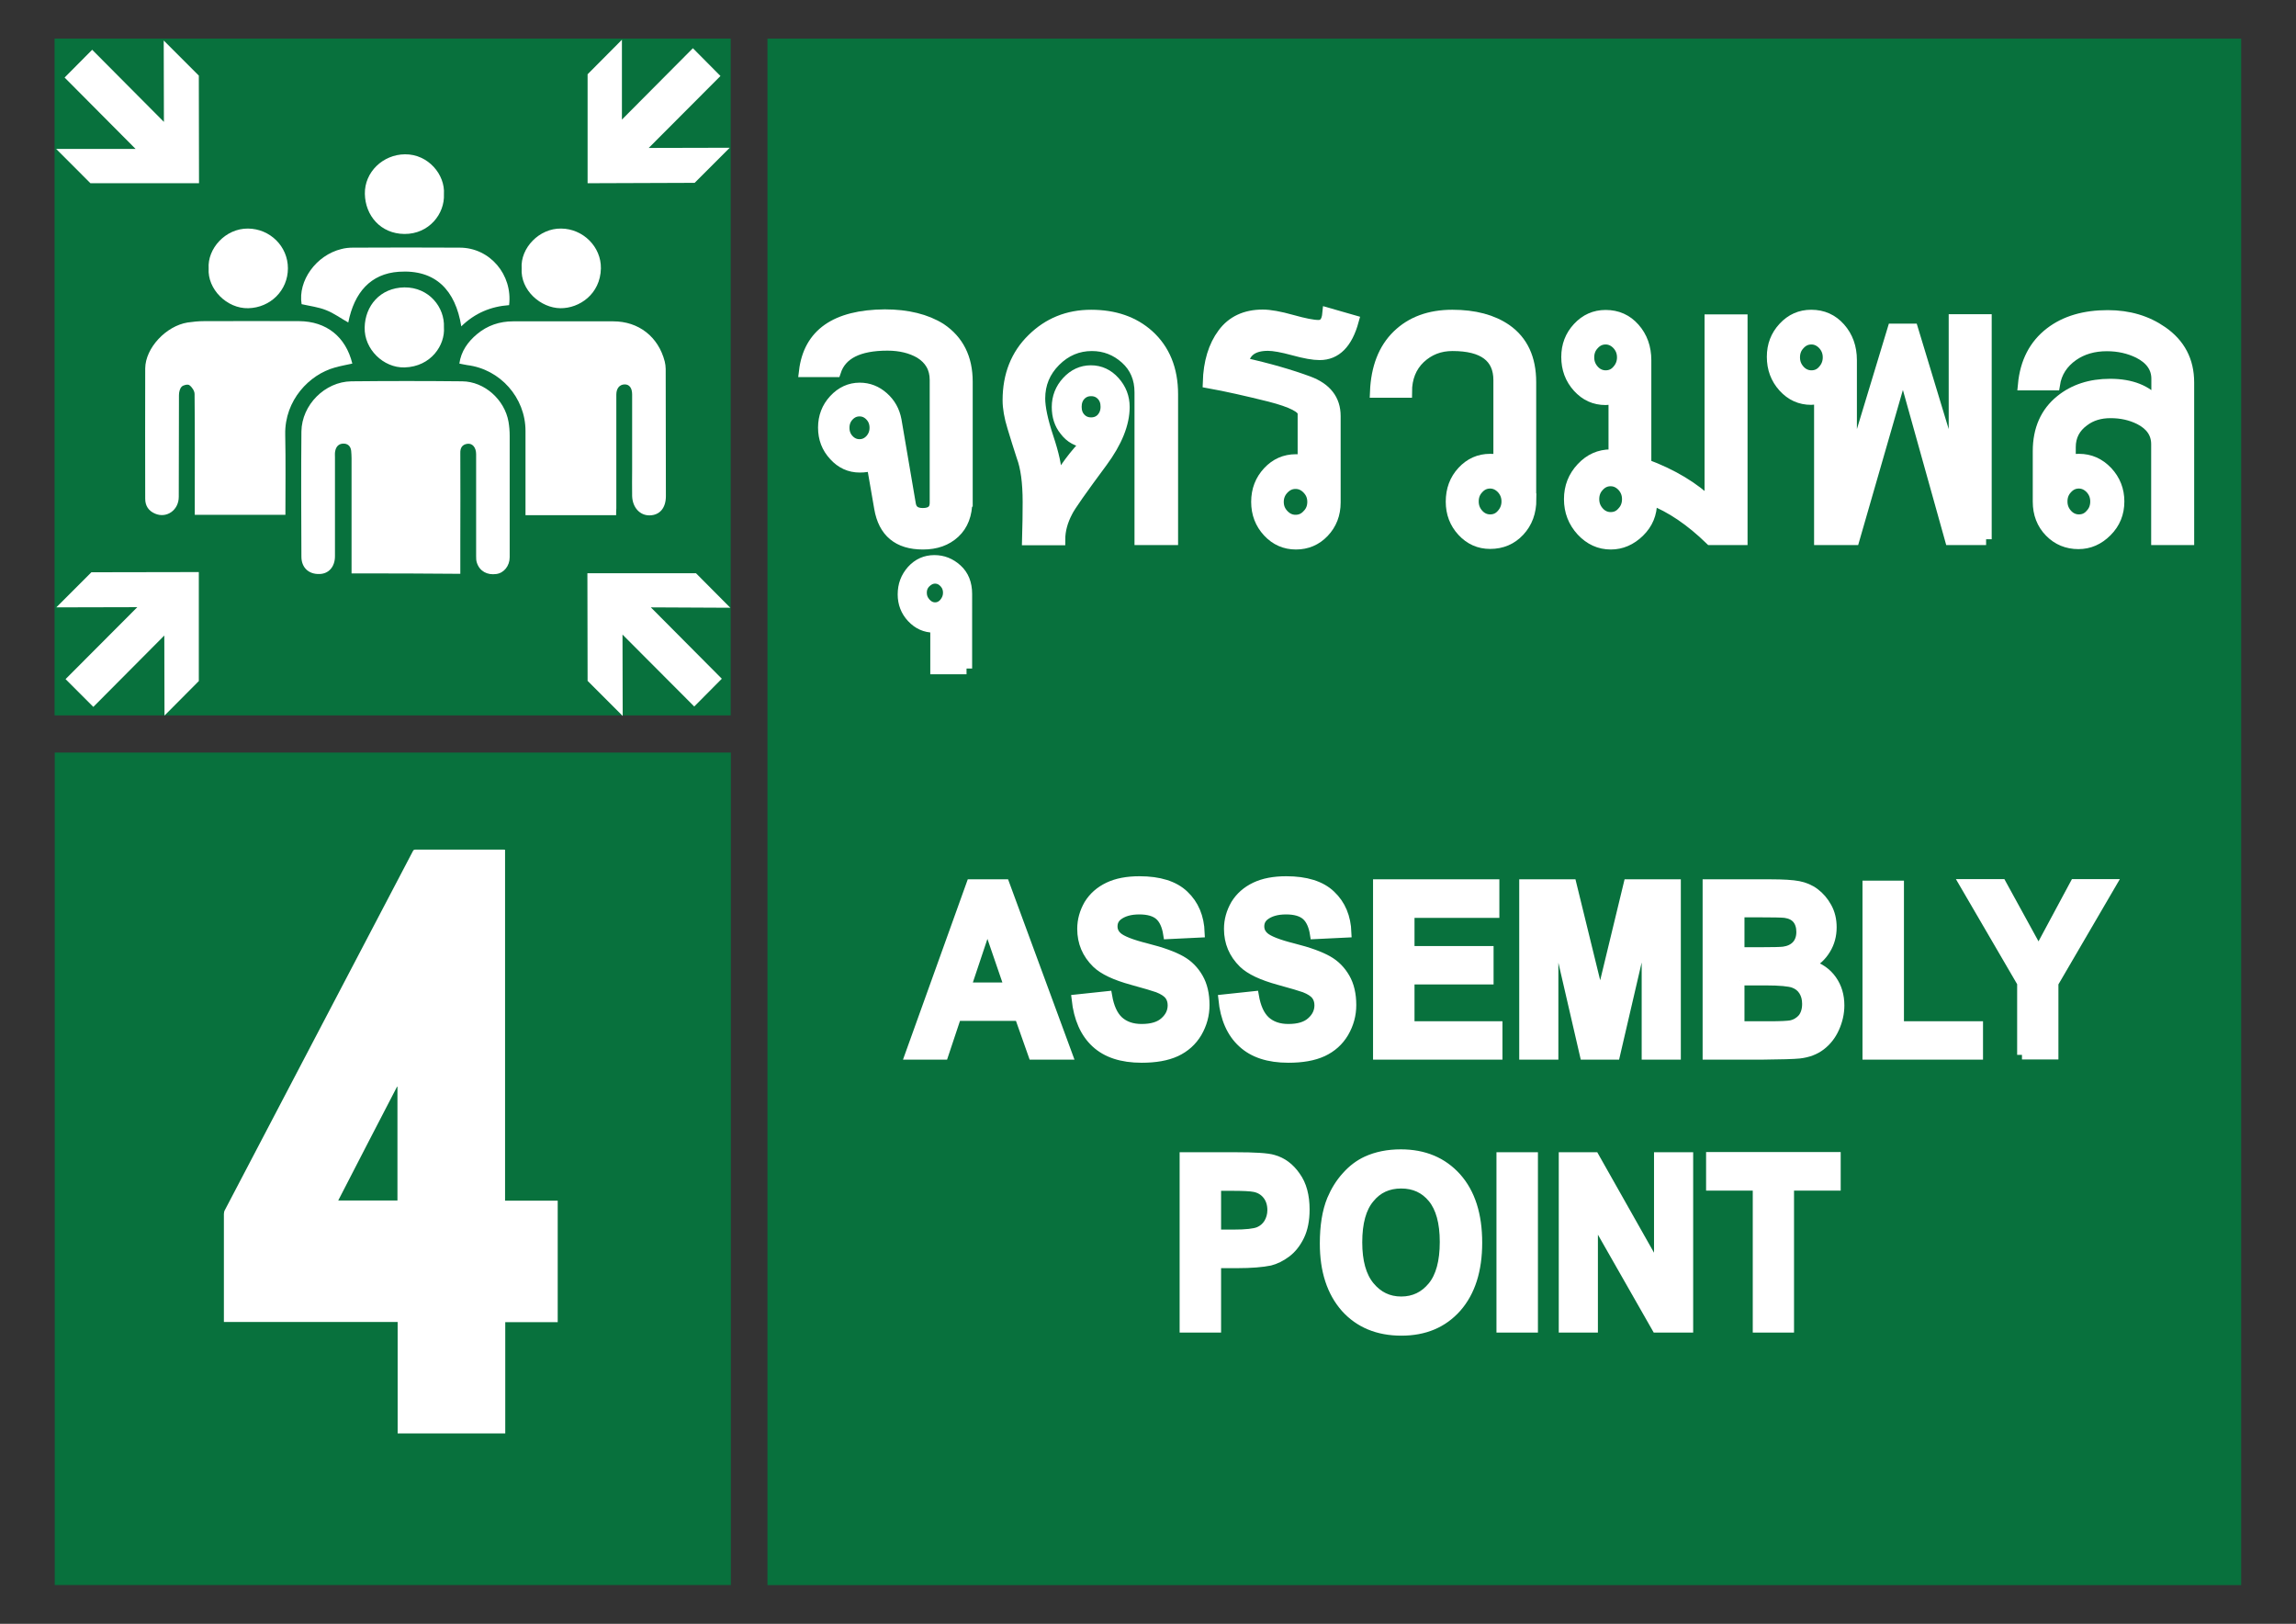 <?xml version="1.0" encoding="utf-8"?>
<!-- Generator: Adobe Illustrator 22.0.0, SVG Export Plug-In . SVG Version: 6.00 Build 0)  -->
<svg version="1.1" id="Layer_1" xmlns="http://www.w3.org/2000/svg" xmlns:xlink="http://www.w3.org/1999/xlink" x="0px" y="0px"
	 viewBox="0 0 1190.6 841.9" style="enable-background:new 0 0 1190.6 841.9;" xml:space="preserve">
<rect x="0" y="0" width="1190.6" height="841.9" fill="#333333" stroke="none"/>
<style type="text/css">
	.st0{fill:none;}
	.st1{fill:#010101;}
	.st2{fill:#FFFFFF;}
	.st3{fill:#077147;}
	.st4{fill:#FFFFFF;stroke:#FFFFFF;stroke-miterlimit:10;}
	.st5{fill-rule:evenodd;clip-rule:evenodd;fill:#077147;}
	.st6{fill-rule:evenodd;clip-rule:evenodd;fill:#FFFFFF;}
	.st7{fill:#EB2627;}
	.st8{fill:#2A3B8F;}
	.st9{fill:#08713D;}
	.st10{fill-rule:evenodd;clip-rule:evenodd;fill:#08713D;}
	.st11{fill:#FFFFFF;stroke:#FFFFFF;stroke-width:2;stroke-miterlimit:10;}
	.st12{fill:#FFFFFF;stroke:#FFFFFF;stroke-width:3;stroke-miterlimit:10;}
	.st13{display:none;fill:#FFFFFF;stroke:#000000;stroke-miterlimit:10;}
	.st14{display:none;}
	.st15{display:inline;fill:#EB2627;}
	.st16{display:inline;}
	.st17{fill:#FFFFFF;stroke:#FFFFFF;stroke-width:5;stroke-miterlimit:10;}
	.st18{fill:#FFFFFF;stroke:#FFFFFF;stroke-width:5;}
	.st19{fill:#FFFFFF;stroke:#FFFFFF;stroke-width:6;stroke-miterlimit:10;}
</style>
<g>
	<g>
		<rect x="0" y="0" class="st0" width="1190.6" height="841.9"/>
		<rect x="28.3" y="20" class="st13" width="1133.9" height="801.8"/>
		<g id="stecon_76_" class="st14">
			<path id="red_76_" class="st15" d="M47.1,38.3c47.3,0,94.6,0,141.9,0c0,25.1,0,50.3,0,75.4c-47.3,0-94.6,0-141.8,0
				c0-0.3-0.1-0.5-0.1-0.8c0-24.6,0-49.2,0-73.8C47.2,38.9,47.1,38.6,47.1,38.3z M50.4,76c0.3,0.1,0.4,0.2,0.6,0.3
				c4,2,7.9,4.1,11.9,6.1c18.2,9.4,36.4,18.7,54.6,28.1c0.4,0.2,0.8,0.2,1.2,0c15.3-7.9,30.7-15.8,46-23.7c6.8-3.5,13.7-7,20.5-10.6
				c0.2-0.1,0.3-0.2,0.5-0.3c-0.2-0.1-0.4-0.2-0.5-0.3c-4.2-2.2-8.4-4.3-12.6-6.5c-18-9.3-36-18.6-54-27.8c-0.3-0.2-0.6-0.2-1,0
				c-7.8,4.1-15.7,8.1-23.5,12.1c-14,7.2-28,14.4-42,21.6C51.6,75.4,51.1,75.7,50.4,76z"/>
			<g id="white_76_" class="st16">
				<path class="st2" d="M50.4,76c0.7-0.3,1.2-0.6,1.8-0.9c14-7.2,28-14.4,42-21.6c7.8-4,15.7-8.1,23.5-12.1c0.4-0.2,0.6-0.1,1,0
					c18,9.3,36,18.6,54,27.8c4.2,2.2,8.4,4.3,12.6,6.5c0.1,0.1,0.3,0.2,0.5,0.3c-0.2,0.1-0.4,0.2-0.5,0.3c-6.8,3.5-13.7,7-20.5,10.6
					c-15.3,7.9-30.7,15.8-46,23.7c-0.4,0.2-0.8,0.2-1.2,0c-18.2-9.4-36.4-18.8-54.6-28.1c-4-2-7.9-4.1-11.9-6.1
					C50.8,76.3,50.7,76.2,50.4,76z M54.8,76c0.2,0.1,0.3,0.2,0.5,0.3c1.1,0.6,2.2,1.1,3.2,1.7c19.7,10.1,39.5,20.2,59.2,30.4
					c0.3,0.2,0.5,0.2,0.9,0c14.3-7.4,28.6-14.7,43-22.1c6.5-3.3,13-6.6,19.4-10c0.2-0.1,0.3-0.2,0.5-0.3c-0.3-0.1-0.5-0.2-0.7-0.3
					c-17.7-9.1-35.5-18.2-53.2-27.3c-3-1.6-6.1-3.1-9.1-4.7c-0.3-0.1-0.5-0.2-0.7,0c-0.4,0.2-0.8,0.4-1.2,0.6
					C96.2,54.8,75.9,65.2,55.5,75.7C55.3,75.8,55.1,75.9,54.8,76z"/>
				<path class="st2" d="M152.4,67.3c1.6,0,3,0,4.5,0c0,5.8,0,11.5,0,17.2c-1.6,0-3.1,0-4.7,0c-1-2.9-2-5.9-3.1-8.8c0,0-0.1,0-0.1,0
					c0,2.9,0,5.8,0,8.8c-1.5,0-3,0-4.5,0c0,0,0,0,0,0c0,0,0,0,0,0c0-0.1,0-0.3,0-0.4c0-5.5,0-11,0-16.5c0,0,0-0.1,0.1-0.2
					c0.1,0,0.3,0,0.4,0c1.3,0,2.6,0,3.9,0c0.5,0,0.5,0,0.6,0.5c0.9,2.8,1.8,5.5,2.6,8.3c0,0.1,0.1,0.3,0.2,0.4
					C152.4,73.4,152.4,70.4,152.4,67.3z"/>
				<path class="st2" d="M142.8,76c0,1.7,0,3.4,0,5c0,0.9-0.3,1.6-0.9,2.2c-0.8,0.8-1.8,1.3-2.8,1.5c-1.7,0.3-3.4,0.3-5.1-0.1
					c-1-0.2-1.8-0.7-2.5-1.4c-0.6-0.6-0.9-1.3-0.9-2.1c0-3.4,0-6.7,0-10.1c0-0.8,0.3-1.4,0.7-2c0.7-0.8,1.6-1.3,2.6-1.5
					c1.9-0.4,3.9-0.4,5.8,0.1c0.8,0.2,1.6,0.7,2.2,1.3c0.6,0.6,0.9,1.3,0.9,2.2C142.8,72.6,142.8,74.3,142.8,76z M137.6,76
					c0-1.6,0-3.3,0-4.9c0-0.8-0.1-1-0.9-1c-0.1,0-0.2,0-0.3,0c-0.6,0.1-0.7,0.2-0.7,0.8c0,3.3,0,6.7,0,10c0,0.6,0.1,0.8,0.7,0.8
					c0.2,0,0.4,0,0.5,0c0.5-0.1,0.6-0.2,0.6-0.8C137.6,79.3,137.6,77.7,137.6,76z"/>
				<path class="st2" d="M129.3,77.7c0,0.2,0,0.4,0,0.6c0,0.9,0,1.8,0,2.6c0,0.9-0.3,1.7-1,2.3c-0.8,0.8-1.7,1.2-2.8,1.4
					c-1.7,0.3-3.3,0.3-5-0.1c-0.9-0.2-1.7-0.7-2.4-1.3c-0.7-0.6-1-1.4-1-2.4c0-3.3,0-6.6,0-9.9c0-1,0.4-1.8,1-2.4
					c0.8-0.7,1.8-1.2,2.8-1.4c1.6-0.3,3.2-0.3,4.8,0.1c1,0.2,1.8,0.7,2.5,1.3c0.7,0.6,1,1.4,1,2.3c0,0.9,0,1.9,0,2.8
					c0,0.2,0,0.4,0,0.6c-1.7,0-3.4,0-5.1,0c0-0.2,0-0.4,0-0.6c0-1,0-1.9,0-2.9c0-0.6-0.1-0.7-0.6-0.8c-0.1,0-0.2,0-0.3,0
					c-0.8,0.1-0.8,0.3-0.8,0.9c0,3.3,0,6.5,0,9.8c0,0.1,0,0.2,0,0.3c0,0.2,0.1,0.4,0.3,0.5c0.1,0.1,0.3,0.1,0.4,0.1
					c0.7,0.1,0.9-0.2,0.9-0.9c0-0.8,0-1.7,0-2.5c0-0.2,0-0.4,0-0.5C124.5,77.7,128.6,77.6,129.3,77.7z"/>
				<path class="st2" d="M105.7,84.4c0-5.7,0-11.4,0-17.1c0.4-0.1,9.7-0.1,10.1,0c0,0.9,0,1.8,0,2.8c-0.2,0-0.3,0-0.5,0
					c-1.2,0-2.5,0-3.7,0c-0.2,0-0.3,0-0.5,0c0,1.5,0,3,0,4.5c1.1,0,2.3,0,3.5,0c0,0.9,0,1.7,0,2.5c-0.4,0.2-0.8,0.1-1.2,0.1
					c-0.4,0-0.8,0-1.1,0c-0.4,0-0.8,0-1.1,0c-0.1,0.4-0.1,3.2-0.1,4.1c0.2,0,0.3,0,0.5,0c1.2,0,2.4,0,3.6,0c0.2,0,0.4,0,0.6,0
					c0,1,0,2,0,2.9C115.5,84.5,106.3,84.5,105.7,84.4z"/>
				<path class="st2" d="M100.8,84.5c-1.8,0-3.5,0-5.3,0c0-4.7,0-9.5,0-14.2c-1.2,0-2.3,0-3.4,0c-0.1-0.4-0.1-2.4,0-2.9
					c0.3-0.1,11.5-0.1,12,0c0.1,0.4,0.1,2.3,0,2.9c-1.1,0-2.2,0-3.4,0C100.8,75,100.8,79.7,100.8,84.5z"/>
				<path class="st2" d="M90.9,73.3c-1.7,0-3.4,0-5.1,0c0-0.2,0-0.3,0-0.5c0-0.7,0-1.3,0-2c0-0.4-0.2-0.6-0.6-0.7
					c-0.1,0-0.3,0-0.4,0c-0.3,0-0.5,0.2-0.5,0.6c0,0.6,0,1.2,0,1.9c0,0.4,0.2,0.7,0.5,0.9c0.4,0.2,0.8,0.5,1.2,0.7
					c1.1,0.6,2.2,1.2,3.3,1.9c0.2,0.1,0.3,0.2,0.5,0.3c0.8,0.5,1.2,1.3,1.2,2.4c0,0.7,0,1.5,0,2.2c0,0.8-0.3,1.4-0.7,1.9
					c-0.7,0.8-1.6,1.3-2.6,1.6c-1.7,0.4-3.5,0.4-5.2,0c-0.9-0.2-1.7-0.7-2.5-1.4c-0.7-0.6-1-1.4-1-2.3c0-0.8,0-1.7,0-2.5
					c0.3-0.1,4.4-0.2,5,0c0,0.1,0,0.3,0,0.5c0,0.7,0,1.5,0,2.2c0,0.5,0.1,0.6,0.5,0.7c0.3,0,0.5,0,0.8-0.1c0.2,0,0.4-0.2,0.3-0.5
					c0-0.7,0-1.4,0-2.1c0-0.4-0.2-0.6-0.5-0.8c-0.4-0.3-0.9-0.6-1.3-0.8c-1.1-0.7-2.2-1.3-3.3-2c-0.3-0.2-0.7-0.5-1-0.7
					c-0.5-0.4-0.7-1-0.7-1.6c0-0.7,0-1.5,0-2.2c0-0.8,0.3-1.5,0.8-2.1c0.8-0.8,1.8-1.3,2.9-1.5c1.6-0.3,3.1-0.3,4.7,0.1
					c1,0.2,1.9,0.7,2.6,1.5c0.6,0.6,0.9,1.3,0.9,2.1C90.9,71.7,90.9,72.5,90.9,73.3z"/>
			</g>
			<g id="blue_76_" class="st16">
				<path class="st8" d="M54.8,76c0.3-0.2,0.5-0.3,0.7-0.4c20.4-10.5,40.7-20.9,61.1-31.4c0.4-0.2,0.8-0.4,1.2-0.6
					c0.3-0.2,0.5-0.1,0.7,0c3,1.6,6.1,3.1,9.1,4.7c17.7,9.1,35.5,18.2,53.2,27.3c0.2,0.1,0.4,0.2,0.7,0.3c-0.2,0.1-0.4,0.2-0.5,0.3
					c-6.5,3.3-13,6.6-19.4,10c-14.3,7.3-28.6,14.7-43,22.1c-0.3,0.2-0.6,0.1-0.9,0C98,98.2,78.2,88.1,58.5,78
					c-1.1-0.6-2.2-1.1-3.2-1.7C55.1,76.2,55,76.2,54.8,76z M152.4,67.3c0,3.1,0,6.2,0,9.2c-0.1-0.1-0.2-0.3-0.2-0.4
					c-0.9-2.8-1.8-5.5-2.6-8.3c-0.2-0.5-0.2-0.5-0.6-0.5c-1.3,0-2.6,0-3.9,0c-0.1,0-0.3,0-0.4,0c0,0.1-0.1,0.1-0.1,0.2
					c0,5.5,0,11,0,16.5c0,0.1,0,0.3,0,0.4c0,0,0,0,0,0c0,0,0,0,0,0c1.5,0,3,0,4.5,0c0-3,0-5.9,0-8.8c0,0,0.1,0,0.1,0
					c1,2.9,2,5.9,3.1,8.8c1.6,0,3.1,0,4.7,0c0-5.7,0-11.4,0-17.2C155.4,67.3,154,67.3,152.4,67.3z M142.8,76c0-1.7,0-3.3,0-5
					c0-0.9-0.3-1.6-0.9-2.2c-0.6-0.6-1.4-1.1-2.2-1.3c-1.9-0.5-3.9-0.5-5.8-0.1c-1,0.2-1.9,0.7-2.6,1.5c-0.5,0.6-0.8,1.2-0.7,2
					c0,3.4,0,6.7,0,10.1c0,0.9,0.3,1.6,0.9,2.1c0.7,0.7,1.6,1.2,2.5,1.4c1.7,0.4,3.4,0.4,5.1,0.1c1.1-0.2,2-0.7,2.8-1.5
					c0.6-0.6,0.9-1.3,0.9-2.2C142.8,79.3,142.8,77.6,142.8,76z M129.3,77.7c-0.7-0.1-4.8-0.1-5.2,0c0,0.2,0,0.3,0,0.5
					c0,0.8,0,1.7,0,2.5c0,0.7-0.3,1-0.9,0.9c-0.2,0-0.3,0-0.4-0.1c-0.2-0.1-0.3-0.2-0.3-0.5c0-0.1,0-0.2,0-0.3c0-3.3,0-6.5,0-9.8
					c0-0.6,0-0.8,0.8-0.9c0.1,0,0.2,0,0.3,0c0.5,0.1,0.6,0.2,0.6,0.8c0,1,0,1.9,0,2.9c0,0.2,0,0.3,0,0.6c1.7,0,3.4,0,5.1,0
					c0-0.2,0-0.4,0-0.6c0-0.9,0-1.9,0-2.8c0-1-0.3-1.7-1-2.3c-0.7-0.7-1.6-1.1-2.5-1.3c-1.6-0.3-3.2-0.3-4.8-0.1
					c-1,0.2-2,0.6-2.8,1.4c-0.7,0.6-1,1.4-1,2.4c0,3.3,0,6.6,0,9.9c0,1,0.3,1.7,1,2.4c0.7,0.7,1.5,1.1,2.4,1.3
					c1.7,0.4,3.3,0.4,5,0.1c1-0.2,2-0.7,2.8-1.4c0.6-0.6,1-1.3,1-2.3c0-0.9,0-1.8,0-2.6C129.3,78.1,129.3,77.9,129.3,77.7z
					 M90.9,73.3c0-0.8,0-1.6,0-2.4c0-0.9-0.3-1.6-0.9-2.1c-0.7-0.7-1.6-1.2-2.6-1.5c-1.6-0.4-3.1-0.4-4.7-0.1
					c-1.1,0.2-2.1,0.7-2.9,1.5c-0.6,0.6-0.9,1.2-0.8,2.1c0,0.7,0,1.5,0,2.2c0,0.7,0.2,1.2,0.7,1.6c0.3,0.3,0.6,0.5,1,0.7
					c1.1,0.7,2.2,1.3,3.3,2c0.5,0.3,0.9,0.6,1.3,0.8c0.3,0.2,0.5,0.4,0.5,0.8c0,0.7,0,1.4,0,2.1c0,0.3-0.1,0.5-0.3,0.5
					c-0.3,0.1-0.5,0.1-0.8,0.1c-0.4,0-0.5-0.2-0.5-0.7c0-0.7,0-1.5,0-2.2c0-0.2,0-0.3,0-0.5c-0.6-0.1-4.7-0.1-5,0c0,0.8,0,1.7,0,2.5
					c0,1,0.3,1.7,1,2.3c0.7,0.7,1.5,1.1,2.5,1.4c1.7,0.4,3.5,0.4,5.2,0c1-0.2,1.9-0.8,2.6-1.6c0.5-0.5,0.8-1.2,0.7-1.9
					c0-0.7,0-1.5,0-2.2c0-1-0.4-1.8-1.2-2.4c-0.2-0.1-0.3-0.2-0.5-0.3c-1.1-0.6-2.2-1.2-3.3-1.9c-0.4-0.2-0.8-0.5-1.2-0.7
					c-0.3-0.2-0.5-0.5-0.5-0.9c0-0.6,0-1.2,0-1.9c0-0.4,0.2-0.5,0.5-0.6c0.1,0,0.3,0,0.4,0c0.4,0,0.6,0.2,0.6,0.7c0,0.7,0,1.3,0,2
					c0,0.2,0,0.3,0,0.5C87.5,73.3,89.1,73.3,90.9,73.3z M105.7,84.4c0.6,0.1,9.7,0.1,10.1,0c0-1,0-1.9,0-2.9c-0.2,0-0.4,0-0.6,0
					c-1.2,0-2.4,0-3.6,0c-0.2,0-0.4,0-0.5,0c-0.1-0.9-0.1-3.7,0.1-4.1c0.4,0,0.7,0,1.1,0c0.4,0,0.8,0,1.1,0c0.4,0,0.8,0.1,1.2-0.1
					c0-0.8,0-1.6,0-2.5c-1.2,0-2.3,0-3.5,0c0-1.5,0-3,0-4.5c0.2,0,0.4,0,0.5,0c1.2,0,2.5,0,3.7,0c0.2,0,0.3,0,0.5,0c0-1,0-1.9,0-2.8
					c-0.4-0.1-9.7-0.1-10.1,0C105.7,73,105.7,78.7,105.7,84.4z M100.8,84.5c0-4.8,0-9.5,0-14.3c1.2,0,2.3,0,3.4,0
					c0.1-0.5,0.1-2.5,0-2.9c-0.5-0.1-11.7-0.1-12,0c-0.1,0.5-0.1,2.4,0,2.9c1.1,0,2.2,0,3.4,0c0,4.8,0,9.5,0,14.2
					C97.3,84.5,99,84.5,100.8,84.5z"/>
				<path class="st8" d="M137.6,76c0,1.7,0,3.3,0,5c0,0.5-0.1,0.7-0.6,0.8c-0.2,0-0.4,0-0.5,0c-0.5-0.1-0.7-0.2-0.7-0.8
					c0-3.3,0-6.7,0-10c0-0.6,0.1-0.7,0.7-0.8c0.1,0,0.2,0,0.3,0c0.8,0,0.9,0.2,0.9,1C137.6,72.8,137.6,74.4,137.6,76z"/>
			</g>
		</g>
	</g>
	<g>
		
			<rect x="-12.2" y="430.7" transform="matrix(-1.836970e-16 1 -1 -1.836970e-16 809.681 402.389)" class="st9" width="431.6" height="350.6"/>
		<path class="st2" d="M206.2,685.4c-30.1,0-60.1,0-90.1,0c0-0.5,0-1,0-1.4c0-18.2,0-36.4,0-54.6c0-0.7,0.2-1.6,0.6-2.2
			c16.8-32.1,33.7-64.3,50.5-96.4c15.6-29.8,31.3-59.7,46.9-89.5c0.3-0.6,0.6-0.8,1.3-0.8c15.2,0,30.5,0,45.7,0c0.2,0,0.5,0,0.8,0.1
			c0,60.6,0,121.2,0,181.9c9.1,0,18.2,0,27.3,0c0,21.1,0,42,0,63c-9.1,0-18.1,0-27.2,0c0,19.3,0,38.5,0,57.7c-18.6,0-37.1,0-55.8,0
			C206.2,724,206.2,704.8,206.2,685.4z M175.4,622.4c10.4,0,20.5,0,30.7,0c0-19.7,0-39.3,0-58.9c-0.1,0-0.1,0-0.2-0.1
			C195.7,583,185.6,602.6,175.4,622.4z"/>
	</g>
	<g>
		<rect x="28.3" y="20" class="st9" width="350.6" height="350.9"/>
		<g>
			<path class="st2" d="M182.3,297.3c0-1.4,0-2.7,0-4c0-18.6,0-37.1,0-55.7c0-1.3-0.1-2.6-0.2-3.9c-0.3-2.5-1.9-3.8-4.2-3.7
				c-2.4,0.1-3.7,1.7-4.1,4c-0.2,1-0.1,2-0.1,3c0,17.1,0,34.3,0,51.4c0,5.4-3.2,9.1-8,9.2c-5.6,0.2-9.4-3.3-9.4-9
				c-0.1-21.6-0.2-43.3,0-64.9c0.2-13.8,12.2-25.8,25.9-26c19.2-0.2,38.3-0.2,57.5,0c11.5,0.1,22,9.5,24,21c0.4,2.4,0.6,4.8,0.6,7.2
				c0,21,0,42,0,63c0,4.5-3,8.2-6.9,8.7c-4.8,0.7-8.7-1.5-10.1-5.8c-0.4-1.1-0.4-2.4-0.4-3.5c0-17.6,0-35.2,0-52.8
				c0-3.5-1.9-5.8-4.6-5.4c-2.7,0.4-3.7,2.2-3.6,4.9c0.1,15.5,0,31,0,46.5c0,5.3,0,10.5,0,16C219.9,297.3,201.5,297.3,182.3,297.3z"
				/>
			<path class="st2" d="M182.7,188.5c-3.1,0.7-6.1,1.2-9.2,2.1c-13,3.6-25.9,16.8-25.6,34.6c0.3,13.8,0.1,27.7,0.1,41.7
				c-15.7,0-31.1,0-47,0c0-1.3,0-2.6,0-3.9c0-19.6,0.1-39.1-0.1-58.7c0-1.6-1.3-3.6-2.7-4.6c-0.7-0.6-3.2-0.1-4,0.8
				c-1,1-1.4,2.9-1.4,4.4c-0.1,17.6,0,35.2-0.1,52.7c0,6.9-6.3,11.3-12.3,8.7c-3.3-1.4-5.1-4-5.1-7.7c0-22.5-0.1-45,0-67.6
				c0.1-10.6,10.8-22,22-23.8c2.8-0.4,5.6-0.7,8.5-0.7c16.4-0.1,32.9,0,49.3,0C169.3,166.6,179.3,174.6,182.7,188.5z"/>
			<path class="st2" d="M319.5,267.1c-15.8,0-31.1,0-47,0c0-1.2,0-2.3,0-3.5c0-13.4,0-26.8,0-40.2c0-17.2-13.1-32-30.2-34.1
				c-1.3-0.2-2.5-0.5-4.1-0.8c0.9-6.4,4.4-11.3,9.2-15.3c5.4-4.5,11.7-6.6,18.7-6.6c17.3,0,34.6,0,51.9,0c13.2,0,23.4,8,26.7,20.8
				c0.3,1.3,0.5,2.6,0.5,3.9c0,22,0.1,43.9,0.1,65.9c0,6.2-3.2,9.9-8.4,10c-5.1,0.1-8.9-4.1-9.1-10c-0.1-4.6,0-9.2,0-13.8
				c0-13,0-25.9,0-38.9c0-3.4-1.5-5.3-4-5.2c-2.5,0.1-4.2,2-4.2,5.3c0,19.7,0,39.3,0,59C319.5,264.6,319.5,265.7,319.5,267.1z"/>
			<path class="st2" d="M264,158.2c-9.5,0.7-17.7,4.1-24.8,11c-3-18.7-13.3-29.6-32.4-28.3c-14.6,1-23.1,10.7-26.2,26.3
				c-3.8-2.1-7.4-4.8-11.5-6.4c-4-1.6-8.3-2.1-12.7-3.1c-2-12.1,7.5-25.4,20.7-28.6c1.9-0.5,3.9-0.7,5.8-0.7c18.5-0.1,37-0.1,55.5,0
				C254,128.4,265.9,142.4,264,158.2z"/>
			<path class="st2" d="M108.2,139.2c-0.7-10.3,8.7-20.8,20.4-20.7c11.4,0.1,20.7,9.2,20.7,20.6c0,11.5-9.1,20.4-20.5,20.7
				C117.6,160.1,107.5,149.8,108.2,139.2z"/>
			<path class="st2" d="M230.2,100.7c0.5,10.1-7.7,20.7-20.5,20.6c-12.3-0.1-20.3-9.5-20.5-20.8c-0.2-11.3,9.4-20.4,20.8-20.5
				C222.1,79.9,230.9,90.6,230.2,100.7z"/>
			<path class="st2" d="M270.5,139.1c-0.7-10.5,9.1-20.8,20.5-20.6c11.3,0.1,20.8,9.4,20.6,20.7c-0.3,13.3-11.2,20.7-21,20.6
				C280.5,159.7,269.8,150.6,270.5,139.1z"/>
			<path class="st2" d="M230.2,169.7c0.7,9.1-6.6,20.4-20.4,20.8c-11,0.3-21-9.5-20.7-20.7c0.2-11.2,8-20.6,20.6-20.8
				C222.5,148.9,230.7,159.4,230.2,169.7z"/>
			<path class="st2" d="M337.5,314.9l36.8,37L360,366.3L322.8,329c0,13.6,0.1,27.9,0.1,42.2l-18.2-18.2l-0.1-55.8
				c16.8,0,56.3,0,56.3,0l17.8,17.9L337.5,314.9z"/>
			<path class="st2" d="M322.5,62l36.8-37l14.3,14.4l-37.2,37.3c13.5,0,27.8-0.1,42-0.1l-18.2,18.2L304.7,95c0-16.8,0-56.5,0-56.5
				l17.8-17.9L322.5,62z"/>
			<path class="st2" d="M70.3,77.2l-36.8-37l14.3-14.4L85,63.2c0-13.6-0.1-27.9-0.1-42.2l18.2,18.2l0.1,55.8c-16.8,0-56.3,0-56.3,0
				L29.1,77.2L70.3,77.2z"/>
			<path class="st2" d="M85.2,329.5l-36.8,37L34,352.1l37.2-37.3c-13.5,0-27.8,0.1-42,0.1l18.2-18.2l55.7-0.1c0,16.8,0,56.5,0,56.5
				l-17.8,17.9L85.2,329.5z"/>
		</g>
	</g>
	<g>
		
			<rect x="379.2" y="38.9" transform="matrix(-1.836970e-16 1 -1 -1.836970e-16 1201.068 -359.178)" class="st9" width="801.8" height="764.2"/>
		<g>
			<path class="st17" d="M614.2,688.4v-88.5h26.4c10,0,16.6,0.4,19.6,1.3c4.7,1.3,8.6,4.2,11.7,8.7c3.2,4.4,4.7,10.2,4.7,17.2
				c0,5.4-0.9,10-2.7,13.7c-1.8,3.7-4.1,6.6-6.9,8.7c-2.8,2.1-5.7,3.5-8.5,4.2c-3.9,0.8-9.6,1.3-17.1,1.3h-10.7v33.4H614.2z
				 M630.7,614.8V640h9c6.5,0,10.8-0.5,13-1.4c2.2-0.9,3.9-2.4,5.1-4.3c1.2-2,1.9-4.3,1.9-6.9c0-3.2-0.9-5.9-2.6-8
				c-1.7-2.1-4-3.4-6.6-3.9c-2-0.4-5.9-0.6-11.9-0.6H630.7z"/>
			<path class="st17" d="M686.9,644.7c0-9,1.2-16.6,3.7-22.7c1.9-4.5,4.4-8.6,7.6-12.1c3.2-3.6,6.7-6.2,10.6-8
				c5.1-2.3,10.9-3.5,17.6-3.5c12,0,21.6,4,28.9,12.1c7.2,8.1,10.8,19.3,10.8,33.8c0,14.3-3.6,25.5-10.7,33.6
				c-7.2,8.1-16.7,12.1-28.7,12.1c-12.1,0-21.8-4-29-12C690.5,669.8,686.9,658.8,686.9,644.7z M703.9,644.1c0,10,2.1,17.6,6.4,22.8
				c4.3,5.2,9.7,7.8,16.3,7.8c6.6,0,12-2.6,16.2-7.7s6.3-12.8,6.3-23.1c0-10.1-2.1-17.7-6.2-22.7c-4.1-5-9.5-7.5-16.3-7.5
				c-6.8,0-12.3,2.5-16.4,7.6C706,626.3,703.9,633.9,703.9,644.1z"/>
			<path class="st17" d="M778.5,688.4v-88.5h16.5v88.5H778.5z"/>
			<path class="st17" d="M810.8,688.4v-88.5h16l33.4,59.1v-59.1h15.3v88.5H859l-32.9-57.7v57.7H810.8z"/>
			<path class="st17" d="M911.4,688.4v-73.6h-24.2v-15H952v15h-24.2v73.6H911.4z"/>
		</g>
		<g>
			<path class="st0" d="M440.2,523.3v-17h30.7v17H440.2z"/>
			<path class="st18" d="M553.6,546.9h-17.9l-7.1-20.1H496l-6.7,20.1h-17.5l31.8-88.5h17.4L553.6,546.9z M523.3,511.9L512,479
				l-11,32.9H523.3z"/>
			<path class="st18" d="M558.2,518.1l16-1.7c1,5.8,2.9,10.1,5.9,12.9c3,2.7,6.9,4.1,11.9,4.1c5.3,0,9.3-1.2,12-3.7
				c2.7-2.4,4-5.3,4-8.5c0-2.1-0.6-3.9-1.7-5.3s-3.1-2.7-5.9-3.8c-1.9-0.7-6.3-2-13.2-3.9c-8.8-2.4-15-5.3-18.6-8.8
				c-5-4.9-7.5-10.8-7.5-17.8c0-4.5,1.2-8.7,3.5-12.7c2.4-3.9,5.8-6.9,10.2-9s9.8-3.1,16.1-3.1c10.2,0,18,2.4,23.1,7.3
				c5.2,4.9,7.9,11.4,8.2,19.5l-16.5,0.8c-0.7-4.5-2.2-7.8-4.5-9.8c-2.3-2-5.8-3-10.4-3c-4.8,0-8.5,1.1-11.2,3.2
				c-1.7,1.4-2.6,3.2-2.6,5.5c0,2.1,0.8,3.9,2.5,5.4c2.1,1.9,7.1,3.9,15.1,5.9s13.9,4.2,17.8,6.4s6.8,5.2,9,9
				c2.2,3.8,3.3,8.5,3.3,14.1c0,5.1-1.3,9.8-3.9,14.3c-2.6,4.4-6.3,7.7-11,9.9c-4.8,2.2-10.7,3.2-17.8,3.2
				c-10.3,0-18.2-2.6-23.8-7.8C562.6,535.5,559.3,528,558.2,518.1z"/>
			<path class="st18" d="M634.3,518.1l16-1.7c1,5.8,2.9,10.1,5.9,12.9c3,2.7,6.9,4.1,11.9,4.1c5.3,0,9.3-1.2,12-3.7
				c2.7-2.4,4-5.3,4-8.5c0-2.1-0.6-3.9-1.7-5.3s-3.1-2.7-5.9-3.8c-1.9-0.7-6.3-2-13.2-3.9c-8.8-2.4-15-5.3-18.6-8.8
				c-5-4.9-7.5-10.8-7.5-17.8c0-4.5,1.2-8.7,3.5-12.7c2.4-3.9,5.8-6.9,10.2-9s9.8-3.1,16.1-3.1c10.2,0,18,2.4,23.1,7.3
				c5.2,4.9,7.9,11.4,8.2,19.5l-16.5,0.8c-0.7-4.5-2.2-7.8-4.5-9.8c-2.3-2-5.8-3-10.4-3c-4.8,0-8.5,1.1-11.2,3.2
				c-1.7,1.4-2.6,3.2-2.6,5.5c0,2.1,0.8,3.9,2.5,5.4c2.1,1.9,7.1,3.9,15.1,5.9s13.9,4.2,17.8,6.4s6.8,5.2,9,9
				c2.2,3.8,3.3,8.5,3.3,14.1c0,5.1-1.3,9.8-3.9,14.3c-2.6,4.4-6.3,7.7-11,9.9c-4.8,2.2-10.7,3.2-17.8,3.2
				c-10.3,0-18.2-2.6-23.8-7.8C638.6,535.5,635.3,528,634.3,518.1z"/>
			<path class="st18" d="M714.5,546.9v-88.5H775v15h-44V493h41v14.9h-41V532h45.6v14.9H714.5z"/>
			<path class="st18" d="M790.3,546.9v-88.5H815l14.8,60.4l14.6-60.4h24.7v88.5h-15.3v-69.7l-16.2,69.7h-15.9l-16.1-69.7v69.7H790.3
				z"/>
			<path class="st18" d="M885.6,458.4h32.6c6.5,0,11.3,0.3,14.4,0.9s6,1.8,8.5,3.7c2.5,1.9,4.6,4.3,6.3,7.4
				c1.7,3.1,2.5,6.5,2.5,10.4c0,4.1-1,8-3.1,11.4c-2.1,3.5-4.9,6.1-8.4,7.8c5,1.6,8.8,4.2,11.5,8c2.7,3.8,4,8.2,4,13.3
				c0,4-0.9,7.9-2.6,11.7c-1.7,3.8-4.1,6.8-7.1,9.1c-3,2.3-6.7,3.7-11.1,4.2c-2.7,0.3-9.4,0.5-19.9,0.6h-27.8V458.4z M902.1,473.1
				v20.5h10.8c6.4,0,10.4-0.1,12-0.3c2.8-0.4,5-1.4,6.7-3.2c1.6-1.8,2.4-4.1,2.4-6.9c0-2.7-0.7-5-2.1-6.7c-1.4-1.7-3.5-2.7-6.2-3.1
				c-1.6-0.2-6.3-0.3-14.1-0.3H902.1z M902.1,508.3V532h15.3c5.9,0,9.7-0.2,11.3-0.5c2.4-0.5,4.4-1.7,6-3.5c1.5-1.9,2.3-4.4,2.3-7.5
				c0-2.7-0.6-4.9-1.8-6.8c-1.2-1.9-2.9-3.2-5.1-4c-2.2-0.8-7.1-1.3-14.6-1.3H902.1z"/>
			<path class="st18" d="M968.3,546.9v-87.8h16.5V532h41v14.9H968.3z"/>
			<path class="st18" d="M1048.5,546.9v-37.3l-29.9-51.3h19.3l19.2,35l18.8-35h19l-30,51.4v37.1H1048.5z"/>
			<path class="st0" d="M1094.9,523.3v-17h30.7v17H1094.9z"/>
		</g>
		<g>
			<path class="st19" d="M501.2,259.7c0,7-2.1,12.5-6.3,16.4s-9.6,5.8-16.3,5.8c-12.8,0-20.2-6.2-22.3-18.5l-3.9-22.5
				c-1.9,0.8-4.1,1.1-6.6,1.1c-5.1,0-9.5-2-13.1-6c-3.7-4-5.5-8.7-5.5-14.3c0-5.5,1.8-10.3,5.5-14.3c3.7-4,8.1-6,13.1-6
				c4.6,0,8.6,1.6,12.1,4.7c3.5,3.1,5.7,7,6.6,11.8l7.4,43.4c0.5,3.4,2.7,5.1,6.6,5.1c4.4,0,6.6-1.9,6.6-5.7v-63.7
				c0-6.2-2.7-10.9-8.1-14.2c-4.6-2.6-10.2-4-16.8-4c-15.1,0-24.1,4.6-27.1,13.7h-15.8c2.3-19.2,16.1-28.9,41.5-29.1
				c11.7,0,21.4,2.4,28.9,7.1c9.1,6.1,13.7,15.2,13.7,27.4V259.7z M453.9,221.8c0-2.5-0.8-4.6-2.4-6.3c-1.6-1.7-3.5-2.6-5.8-2.6
				c-2.3,0-4.2,0.9-5.8,2.6c-1.6,1.7-2.4,3.8-2.4,6.3c0,2.5,0.8,4.6,2.4,6.3c1.6,1.7,3.5,2.6,5.8,2.6c2.3,0,4.2-0.9,5.8-2.6
				C453.1,226.3,453.9,224.2,453.9,221.8z"/>
			<path class="st19" d="M501.2,346.6h-15.8V325h-1.1c-4.4,0-8.1-1.7-11.2-5c-3.1-3.3-4.6-7.3-4.6-11.8c0-4.8,1.5-8.8,4.6-12.3
				c3.1-3.4,6.9-5.1,11.4-5.1c4.4,0,8.2,1.5,11.6,4.6c3.3,3,5,7.2,5,12.5V346.6z M492,307.3c0-2.1-0.7-3.9-2.1-5.4
				c-1.4-1.5-3.1-2.3-5-2.3c-1.9,0-3.6,0.8-5.1,2.3c-1.5,1.5-2.2,3.3-2.2,5.4c0,2.1,0.7,3.9,2.2,5.6c1.5,1.6,3.2,2.4,5.1,2.4
				c1.9,0,3.6-0.8,5-2.4C491.3,311.2,492,309.4,492,307.3z"/>
			<path class="st19" d="M607.6,279.6h-16.3v-76.2c0-7.2-2.5-13.1-7.5-17.6c-5-4.5-10.9-6.8-17.6-6.8c-7.3,0-13.7,2.7-19.1,8.1
				c-5.4,5.4-8.1,11.9-8.1,19.5c0,4.7,1.4,11.5,4.3,20.2c2.9,8.7,4.3,15.2,4.3,19.6c0,1.3-0.2,3.1-0.5,5.4
				c5-8.9,10.6-16.4,16.8-22.5c-4.9-0.4-8.8-2.5-11.6-6.3c-2.6-3.2-3.9-7.2-3.9-12c0-4.9,1.7-9.3,5.1-13c3.4-3.7,7.5-5.6,12.2-5.6
				s8.8,1.9,12.1,5.6c3.3,3.7,5,8,5,13c0,8.6-3.8,18.1-11.5,28.5c-10.6,14.3-16.6,22.8-18,25.7c-2.6,4.9-3.9,9.8-3.9,14.5H533
				c0.2-7,0.3-13.5,0.3-19.4c0-10.3-1.1-18.1-3.2-23.7c-1.6-4.9-3.2-10-4.8-15.3c-1.6-5.2-2.4-9.8-2.4-13.8
				c0-12.9,4.2-23.5,12.5-31.6c8.3-8.2,18.4-12.3,30.4-12.3c12.1,0,22,3.4,29.7,10.3c8.2,7.4,12.4,17.6,12.4,30.5V279.6z
				 M573.7,210.9c0-2.5-0.7-4.5-2.2-6.1c-1.5-1.6-3.4-2.4-5.7-2.4c-2.3,0-4.2,0.8-5.7,2.4c-1.5,1.6-2.2,3.7-2.2,6.1
				c0,2.5,0.7,4.5,2.2,6.1c1.5,1.6,3.4,2.4,5.7,2.4c2.3,0,4.2-0.8,5.7-2.4C572.9,215.4,573.7,213.4,573.7,210.9z"/>
			<path class="st19" d="M692.2,260.5c0,6.1-2,11.2-5.9,15.3c-3.9,4.1-8.7,6.1-14.3,6.1c-5.6,0-10.4-2.1-14.3-6.3
				c-3.9-4.2-5.9-9.3-5.9-15.4c0-6.1,2-11.2,5.9-15.4c3.9-4.2,8.7-6.3,14.3-6.3c2.1,0,3.4,0.1,3.9,0.3v-24.5c0-3-5.8-6-17.5-9
				c-11.7-2.9-22.2-5.3-31.7-7c0.3-10.5,2.9-18.9,7.6-25.2c4.7-6.4,11.6-9.6,20.5-9.6c3.7,0,8.7,0.9,15.1,2.7
				c6.4,1.8,11,2.7,13.8,2.7c3,0,4.6-2.1,5-6.3l12.9,3.7c-3.2,11.6-8.9,17.4-17.3,17.4c-3.2,0-7.7-0.8-13.5-2.4
				c-5.9-1.6-10.3-2.4-13.3-2.4c-7.7,0-12.1,3.1-13.1,9.4c13.5,3,24.8,6.3,34,9.7s13.8,9.3,13.8,17.7V260.5z M680.9,260.2
				c0-2.7-0.9-4.9-2.7-6.8c-1.8-1.9-3.9-2.9-6.4-2.9s-4.6,1-6.4,2.9c-1.8,1.9-2.7,4.2-2.7,6.8c0,2.7,0.9,4.9,2.7,6.8
				c1.8,1.9,3.9,2.9,6.4,2.9s4.6-0.9,6.4-2.9C680,265.2,680.9,262.9,680.9,260.2z"/>
			<path class="st19" d="M793.7,258.8c0,6.7-2,12.1-6,16.4c-4,4.3-9,6.4-15,6.4c-5.6,0-10.3-2.1-14.2-6.3c-3.9-4.2-5.8-9.3-5.8-15.2
				c0-6.1,1.9-11.3,5.8-15.5c3.9-4.2,8.6-6.3,14.2-6.3c1.9,0,3.5,0.1,4.7,0.3v-41.5c0-12-8.1-18.1-24.2-18.1c-6.7,0-12.3,2.2-17,6.6
				c-4.6,4.4-7,10.3-7,17.6h-15.8c0.5-12.5,4.3-22.3,11.4-29.2c7.1-6.9,16.5-10.4,28.3-10.4c11.6,0,20.8,2.5,27.9,7.4
				c8.4,5.9,12.6,14.9,12.6,27.1V258.8z M781.6,260c0-2.7-0.9-4.9-2.6-6.8c-1.8-1.9-3.9-2.9-6.3-2.9c-2.5,0-4.6,1-6.3,2.9
				c-1.8,1.9-2.6,4.2-2.6,6.8c0,2.7,0.9,4.9,2.6,6.8c1.7,1.9,3.9,2.9,6.3,2.9c2.5,0,4.6-0.9,6.3-2.9
				C780.7,264.9,781.6,262.6,781.6,260z"/>
			<path class="st19" d="M903.2,279.6H887c-10.2-9.9-20.4-16.8-30.7-20.8v1.4c0,6.1-2.1,11.2-6.4,15.4c-4.3,4.2-9.2,6.3-14.6,6.3
				c-5.8,0-10.8-2.3-15-6.8c-4.2-4.6-6.3-10-6.3-16.3c0-6.3,2.1-11.6,6.3-16.1c4.2-4.5,9.2-6.7,15-6.7h1.8v-29.6
				c-1.8,0.4-3.2,0.6-4.5,0.6c-5.6,0-10.3-2.1-14.2-6.4c-3.9-4.3-5.8-9.5-5.8-15.5c0-5.9,1.9-10.9,5.8-15.1
				c3.9-4.2,8.6-6.3,14.2-6.3c6,0,10.9,2.2,14.8,6.6c3.9,4.4,5.9,9.9,5.9,16.5v54.2c13.8,5.1,25.1,11.9,33.6,20.2v-95.2h16.3V279.6z
				 M841.5,185.3c0-2.7-0.9-4.9-2.6-6.8c-1.8-1.9-3.9-2.9-6.3-2.9c-2.5,0-4.6,1-6.3,2.9c-1.8,1.9-2.6,4.2-2.6,6.8
				c0,2.7,0.9,4.9,2.6,6.8c1.7,1.9,3.9,2.9,6.3,2.9c2.5,0,4.6-0.9,6.3-2.9C840.6,190.2,841.5,187.9,841.5,185.3z M844.1,258.8
				c0-2.7-0.9-4.9-2.6-6.8c-1.8-1.9-3.9-2.9-6.3-2.9c-2.5,0-4.6,1-6.3,2.9c-1.8,1.9-2.6,4.2-2.6,6.8c0,2.7,0.9,4.9,2.6,6.8
				c1.7,1.9,3.9,2.9,6.3,2.9c2.5,0,4.6-0.9,6.3-2.9C843.2,263.8,844.1,261.5,844.1,258.8z"/>
			<path class="st19" d="M1029.9,279.6h-18.4l-24.7-88.4l-25.5,88.4h-17.6v-73.3c-1.8,0.4-3.2,0.6-4.5,0.6c-5.6,0-10.3-2.1-14.2-6.4
				c-3.9-4.3-5.8-9.5-5.8-15.5c0-5.9,1.9-10.9,5.8-15.1c3.9-4.2,8.6-6.3,14.2-6.3c6,0,10.9,2.2,14.8,6.6c3.9,4.4,5.9,9.9,5.9,16.5
				v42.5c0,4.9-1.1,15-3.2,30.2c3.9-17.3,6-26.6,6.6-27.9l18.4-60.7h10l18.4,60.7c0.3,1.1,2.5,10.5,6.6,27.9
				c-2.1-15.2-3.2-25.3-3.2-30.2v-63.3h16.3V279.6z M948.2,185.3c0-2.7-0.9-4.9-2.6-6.8c-1.8-1.9-3.9-2.9-6.3-2.9
				c-2.5,0-4.6,1-6.3,2.9c-1.8,1.9-2.6,4.2-2.6,6.8c0,2.7,0.9,4.9,2.6,6.8c1.7,1.9,3.9,2.9,6.3,2.9c2.5,0,4.6-0.9,6.3-2.9
				C947.3,190.2,948.2,187.9,948.2,185.3z"/>
			<path class="st19" d="M1134.8,279.6h-16.3v-49.3c0-5.7-3-10.1-8.9-13.1c-4.6-2.3-9.6-3.4-15.2-3.4c-5.4,0-10.1,1.4-13.9,4.3
				c-4.7,3.4-7.1,8-7.1,13.7v7.1c1.4-0.4,3-0.6,4.7-0.6c5.6,0,10.4,2.1,14.5,6.4c4,4.3,6,9.4,6,15.3c0,6.1-2.1,11.2-6.3,15.4
				c-4.2,4.2-9,6.3-14.5,6.3c-5.8,0-10.7-2-14.7-6.1c-4-4.1-6-9.3-6-15.5v-26.2c0-11.2,3.9-20,11.6-26.2c6.8-5.5,15.3-8.3,25.5-8.3
				c10.9,0,19,3.2,24.4,9.7v-12.7c0-5.8-3.2-10.4-9.5-13.6c-4.9-2.4-10.4-3.7-16.6-3.7c-6.8,0-12.7,1.7-17.6,5.1
				c-5.4,3.8-8.7,8.8-9.7,15.2h-15.8c1.1-11.6,5.7-20.5,13.9-26.8c7.7-5.9,17.6-8.8,29.7-8.8c10.9,0,20.2,2.8,28.1,8.3
				c9.1,6.3,13.7,15,13.7,26.2V279.6z M1086.9,260c0-2.7-0.9-4.9-2.6-6.8c-1.8-1.9-3.9-2.9-6.3-2.9c-2.5,0-4.6,1-6.3,2.9
				c-1.8,1.9-2.6,4.2-2.6,6.8c0,2.7,0.9,4.9,2.6,6.8c1.7,1.9,3.9,2.9,6.3,2.9c2.5,0,4.6-0.9,6.3-2.9
				C1086.1,264.9,1086.9,262.6,1086.9,260z"/>
		</g>
	</g>
</g>
</svg>
